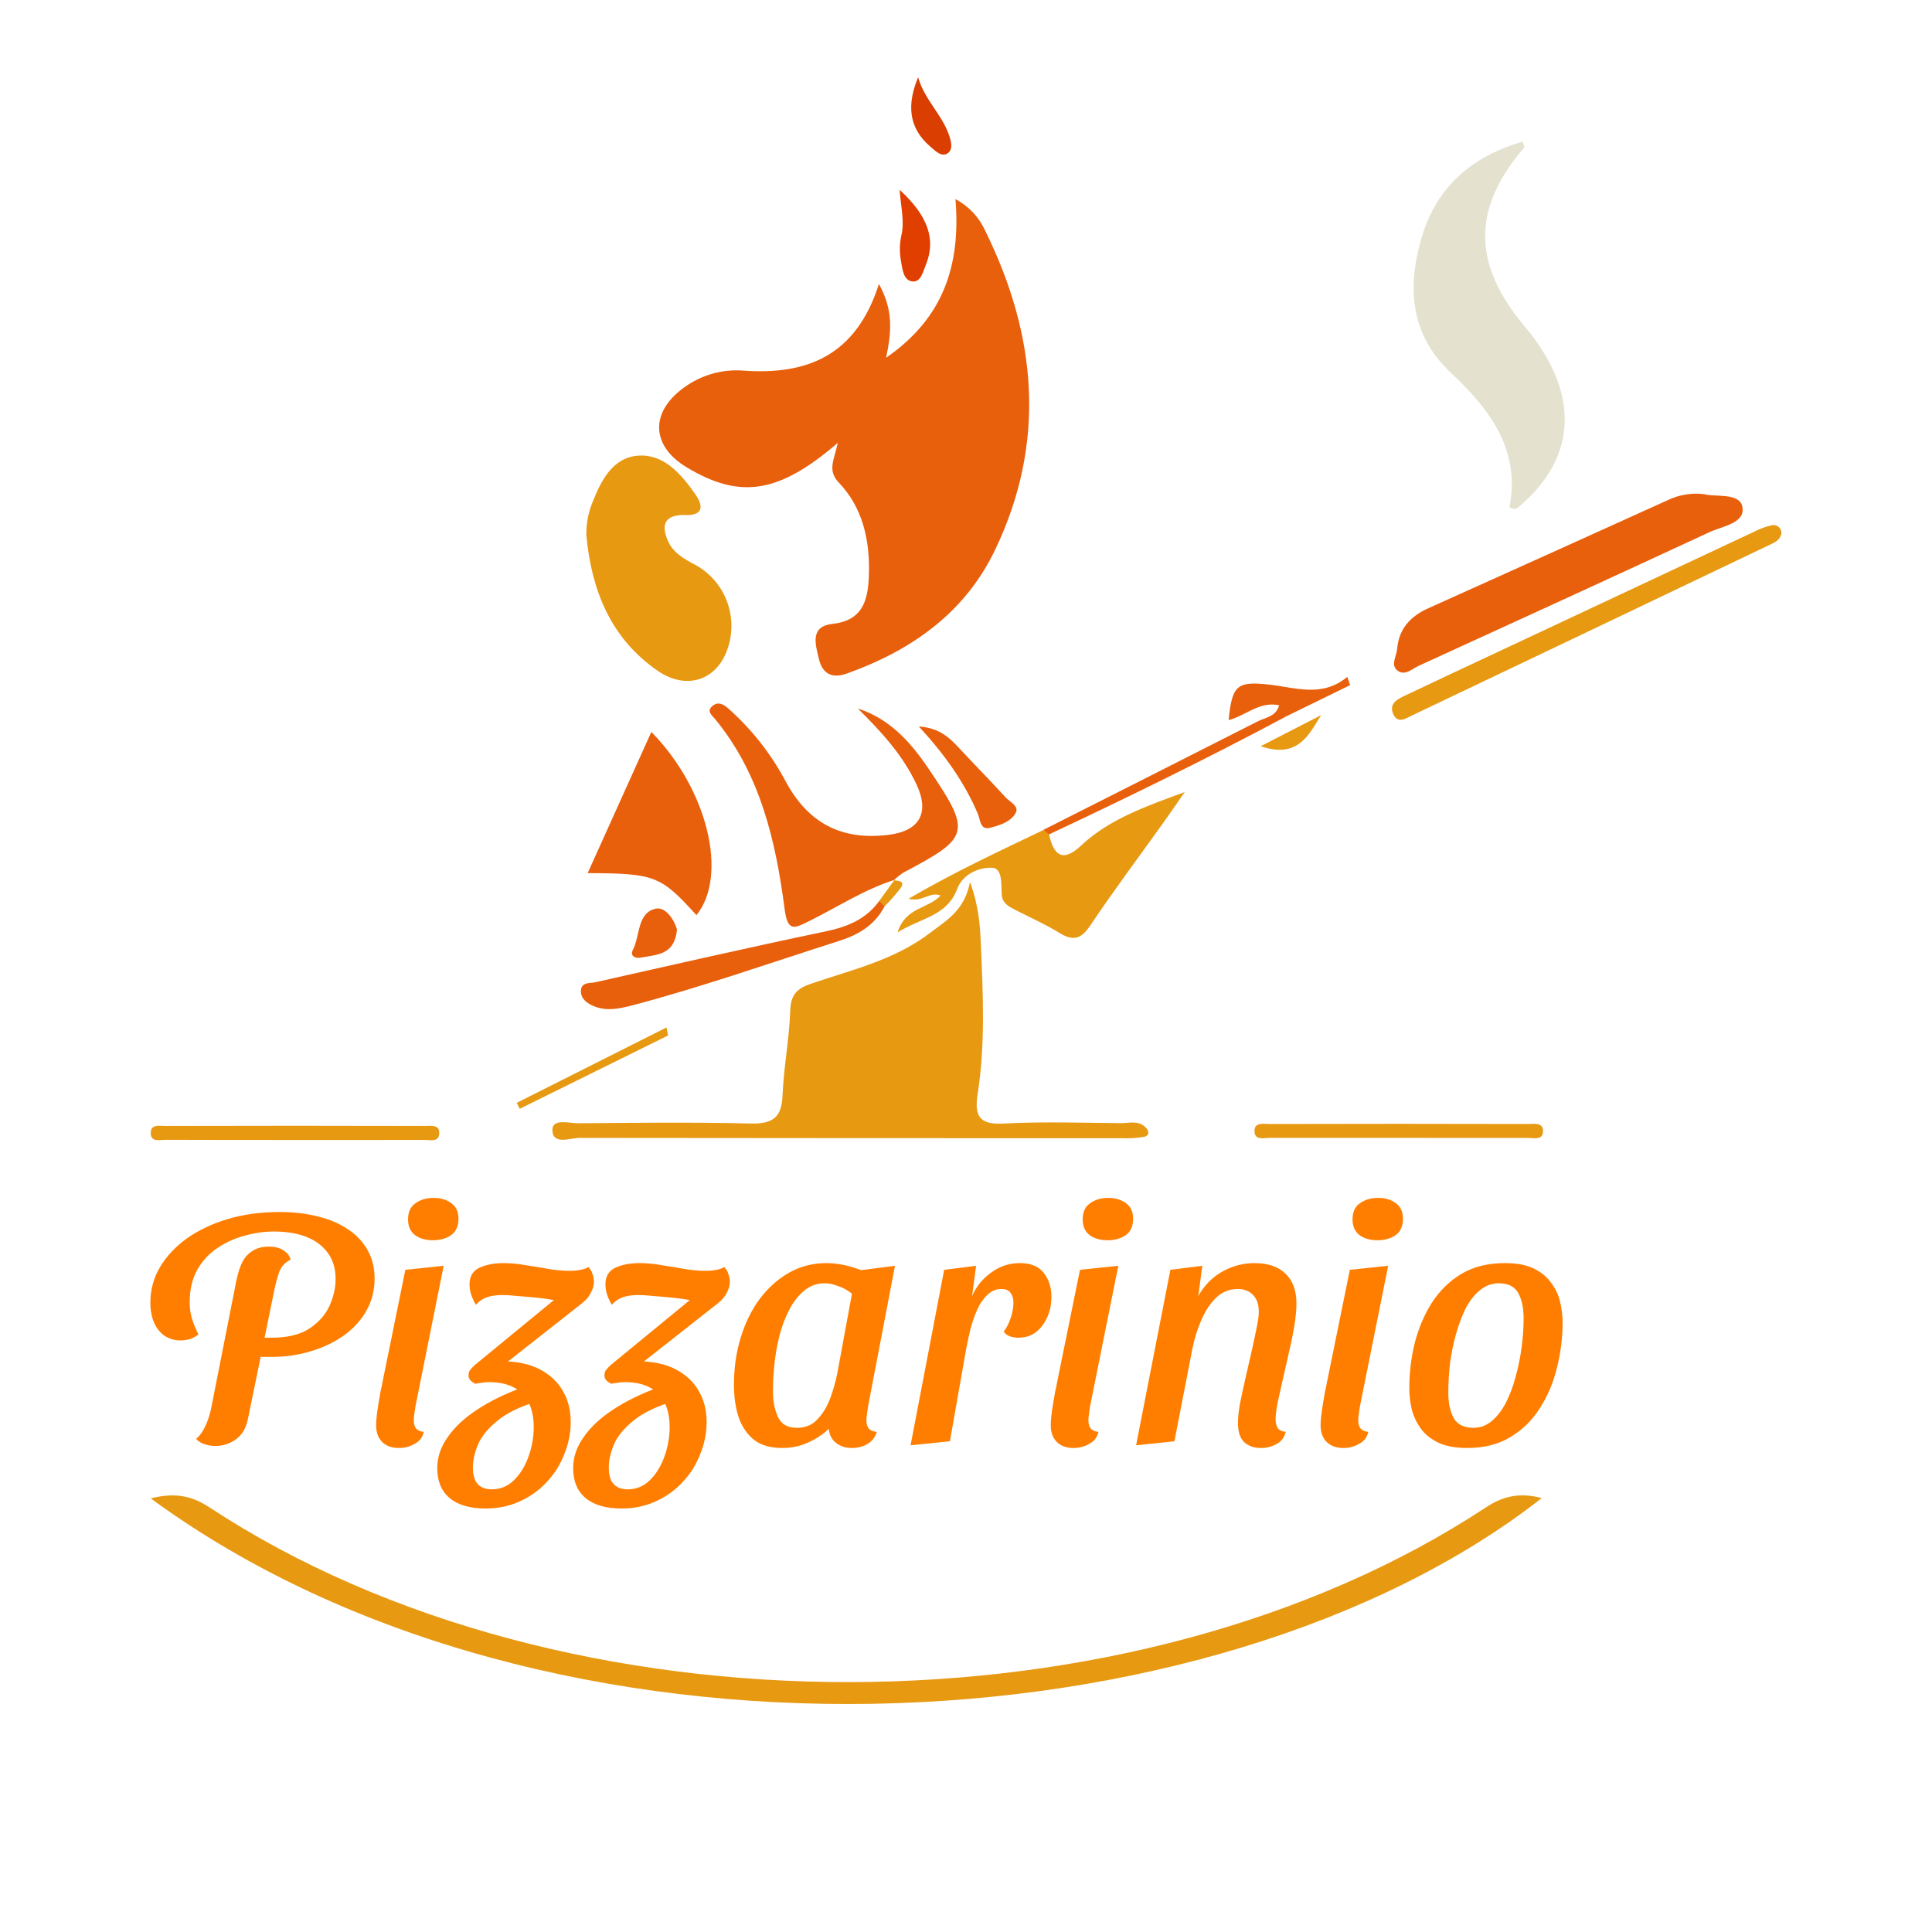 <svg width="500" height="500" viewBox="0 0 500 500" fill="none" xmlns="http://www.w3.org/2000/svg">
<path d="M216.818 114.61C201.49 127.811 191.47 129.205 177.723 120.945C168.656 115.507 168.151 106.947 176.639 100.58C181.102 97.165 186.656 95.503 192.257 95.906C208.819 97.109 221.53 92.128 227.467 73.49C231.169 80.231 230.78 85.686 229.322 92.585C244.228 82.29 248.658 68.617 247.276 51.54C250.689 53.335 253.404 56.226 254.985 59.75C268.367 86.865 270.843 114.544 257.511 142.339C249.718 158.586 235.931 168.308 219.236 174.285C214.947 175.83 212.719 174.045 211.883 170.325C211.054 166.83 209.564 162.131 215.352 161.484C223.302 160.595 224.644 155.423 224.867 148.889C225.165 139.898 223.343 131.455 217.075 124.88C214.002 121.675 215.957 118.886 216.818 114.61Z" fill="#E85F0C"/>
<path d="M296.498 291.776C297.591 292.822 297.376 293.96 296.076 294.225C294.118 294.535 292.135 294.649 290.155 294.566C243.444 294.566 196.737 294.541 150.032 294.491C147.547 294.491 143.034 296.425 142.96 292.457C142.91 289.36 147.349 290.73 149.758 290.705C164.59 290.564 179.429 290.398 194.244 290.763C199.825 290.896 202.301 289.352 202.525 283.507C202.815 276.218 204.256 268.979 204.496 261.689C204.62 257.621 206.086 255.878 209.763 254.633C220.387 250.988 231.459 248.506 240.734 241.408C244.982 238.161 249.619 235.638 251.035 228.257C253.362 234.625 253.644 239.672 253.851 244.554C254.414 257.406 255.01 270.29 253.023 283.084C252.153 288.621 253.271 291.129 259.647 290.78C269.8 290.232 280.002 290.589 290.188 290.672C292.299 290.672 294.651 289.883 296.473 291.768C295.065 292.689 293.475 292.382 291.952 292.382C245.23 292.382 198.514 292.382 151.804 292.382C150.694 292.382 149.593 292.382 149.527 292.382H230.846C250.555 292.382 270.261 292.382 289.964 292.382C292.15 292.374 294.411 292.914 296.498 291.776Z" fill="#E79912"/>
<path d="M390.645 131.322C393.535 116.503 385.742 106.092 375.466 96.454C365.056 86.724 364.054 74.486 367.922 61.46C371.863 48.177 381.03 40.473 394.015 36.654C394.28 37.484 394.619 38.007 394.487 38.148C380.948 53.922 380.972 68.293 394.603 84.499C408.739 101.31 408.374 117.948 393.559 130.733C392.93 131.297 392.367 132.144 390.645 131.322Z" fill="#E4E1CE"/>
<path d="M151.746 138.495C151.687 135.581 152.231 132.687 153.344 129.994C155.588 124.291 158.594 118.371 165.211 117.915C171.827 117.458 176.316 122.73 179.926 127.877C181.789 130.517 182.477 133.456 177.318 133.298C172.349 133.149 170.883 135.473 172.838 139.94C174.171 142.995 176.829 144.523 179.587 145.992C183.214 147.876 186.093 150.943 187.749 154.687C189.405 158.431 189.739 162.629 188.696 166.59C186.352 175.722 178.096 179.043 170.171 173.58C158.006 165.162 153.063 152.708 151.746 138.495Z" fill="#E79912"/>
<path d="M39 387.778C45.739 386.075 50.038 387.364 54.297 390.166C146.403 450.665 293.605 450.124 384.619 390.067C388.851 387.273 393.205 386.147 399 387.706C314.078 454.17 141.861 463.19 39 387.778Z" fill="#E79912"/>
<path d="M231.467 227.718C223.642 230.208 216.752 234.741 209.448 238.361C205.589 240.279 203.85 241.258 203.072 235.331C200.753 217.631 196.803 200.346 185.019 186.033C184.191 185.07 182.833 184.049 184.323 182.754C185.814 181.458 187.23 182.239 188.464 183.343C194.457 188.649 199.459 194.983 203.237 202.048C209.034 212.965 217.704 217.589 229.985 216.053C237.885 215.065 240.651 210.482 237.239 203.119C233.662 195.389 227.989 189.287 222.01 183.36C230.167 185.975 235.558 191.944 240.137 198.685C251.515 215.447 251.168 216.659 233.811 225.816C232.922 226.398 232.091 227.062 231.326 227.801L231.467 227.718Z" fill="#E85F0C"/>
<path d="M441.101 127.902C443.916 128.691 450.069 127.47 450.889 131.023C451.907 135.374 445.796 136.146 442.442 137.707C417.401 149.329 392.268 160.828 367.151 172.31C365.429 173.098 363.607 174.991 361.694 173.563C359.781 172.135 361.429 169.852 361.578 167.984C361.992 162.82 364.94 159.541 369.536 157.466C390.294 148.128 411.038 138.764 431.768 129.371C434.676 128.002 437.914 127.492 441.101 127.902Z" fill="#E85F0C"/>
<path d="M271.497 215.937C272.682 221.458 275.091 223.251 279.778 218.834C287.231 211.861 296.721 208.648 306.609 204.97C304.845 207.51 303.106 210.067 301.309 212.583C294.883 221.582 288.242 230.441 282.081 239.631C279.596 243.284 277.518 243.508 274.048 241.358C270.578 239.208 266.595 237.456 262.885 235.546C261.121 234.633 259.341 233.828 259.225 231.329C259.109 228.83 259.457 224.687 256.741 224.571C253.263 224.446 249.139 226.231 247.681 230.125C245.089 237.007 238.614 237.447 232.287 241.291C234.44 234.65 240.146 235.306 243.417 231.761C240.56 230.631 238.862 233.57 235.136 232.591C247.085 225.617 258.604 220.287 270.032 214.808C270.711 214.974 271.423 215.057 271.497 215.937Z" fill="#E79912"/>
<path d="M180.241 236.842C170.95 226.605 169.525 226.049 152.085 225.958L168.573 189.428C183.181 204.281 188.497 226.647 180.241 236.842Z" fill="#E85F0C"/>
<path d="M461 138.205C460.578 139.94 459.054 140.488 457.688 141.144C426.949 155.833 396.204 170.5 365.454 185.145C363.798 185.975 361.578 187.469 360.485 184.58C359.533 182.089 361.611 180.977 363.417 180.114C371.598 176.212 379.821 172.384 388.036 168.532C410.058 158.193 432.086 147.863 454.118 137.541C455.486 136.831 456.939 136.301 458.441 135.963C458.766 135.872 459.108 135.863 459.437 135.937C459.767 136.011 460.072 136.167 460.326 136.389C460.58 136.612 460.775 136.895 460.892 137.211C461.01 137.528 461.047 137.87 461 138.205Z" fill="#E79912"/>
<path d="M228.908 234.575C226.424 239.382 222.283 241.873 217.215 243.491C199.353 249.178 181.665 255.438 163.513 260.22C160.275 261.05 157.021 261.739 153.783 260.436C152.127 259.763 150.471 258.709 150.346 256.733C150.197 254.06 152.665 254.525 154.18 254.184C173.989 249.726 193.772 245.202 213.638 241.051C219.286 239.872 224.105 237.937 227.534 233.172C228.693 232.915 229.306 233.238 228.908 234.575Z" fill="#E85F0C"/>
<path d="M361.628 294.483C350.581 294.483 339.542 294.483 328.504 294.483C327.104 294.483 324.86 295.122 324.678 293.022C324.438 290.29 326.988 290.896 328.537 290.888C350.846 290.827 373.158 290.827 395.472 290.888C397.046 290.888 399.613 290.373 399.307 293.071C399.099 295.122 396.822 294.491 395.431 294.499C384.161 294.508 372.898 294.483 361.628 294.483Z" fill="#E79912"/>
<path d="M75.975 295.022C64.928 295.022 53.889 295.022 42.851 294.981C41.451 294.981 39.207 295.62 39.025 293.52C38.785 290.788 41.335 291.394 42.884 291.394C65.193 291.328 87.505 291.328 109.819 291.394C111.393 291.394 113.96 290.88 113.653 293.578C113.446 295.628 111.169 294.997 109.778 295.006C98.507 295.047 87.245 295.022 75.975 295.022Z" fill="#E79912"/>
<path d="M237.794 188.009C243.176 188.382 245.802 190.989 248.377 193.77C252.294 197.988 256.352 202.072 260.219 206.331C261.32 207.544 263.846 208.581 262.836 210.424C261.535 212.766 258.596 213.629 256.128 214.252C253.66 214.874 253.693 212.093 253.081 210.64C249.561 202.396 244.46 195.232 237.794 188.009Z" fill="#E85F0C"/>
<path d="M271.497 215.937L270.065 214.75C288.548 205.418 307.02 196.067 325.481 186.697C327.527 185.659 330.317 185.41 331.021 182.546C333.506 182.546 333.224 183.982 332.512 185.593C312.472 196.286 292.067 206.273 271.497 215.937Z" fill="#E85F0C"/>
<path d="M332.512 185.568C332.379 184.373 332.346 183.127 331.021 182.521C326.003 181.434 322.368 185.194 317.962 186.373C318.865 177.357 320.115 176.278 328.305 177.158C335.162 177.897 342.134 180.637 348.685 175.174L349.405 177.316L332.512 185.568Z" fill="#E85F0C"/>
<path d="M232.825 49.123C240.212 55.89 242.241 62.008 239.649 68.434C238.92 70.219 238.324 73 236.254 72.851C233.769 72.668 233.554 69.646 233.19 67.621C232.77 65.453 232.789 63.222 233.248 61.062C234.15 57.284 233.14 53.648 232.825 49.123Z" fill="#E13F00"/>
<path d="M237.612 20C239.193 25.629 243.599 29.473 245.487 34.628C246.1 36.289 246.779 38.514 245.338 39.609C243.731 40.813 242.025 39.037 240.775 37.949C234.854 32.918 234.829 26.658 237.612 20Z" fill="#DA3E00"/>
<path d="M175.206 240.586C174.585 247.227 169.914 247.045 165.931 247.817C164.408 248.116 162.958 247.435 163.803 245.791C165.691 242.13 164.871 236.277 169.666 235.173C172.308 234.567 174.601 238.22 175.206 240.586Z" fill="#E85F0C"/>
<path d="M172.896 267.982L134.505 286.953L133.735 285.409L172.482 265.907L172.896 267.982Z" fill="#E79912"/>
<path d="M326.26 193.123L341.886 185.086C338.632 190.45 335.733 196.352 326.26 193.123Z" fill="#E79912"/>
<path d="M228.908 234.575L227.534 233.172L231.5 227.718L231.384 227.801C232.552 228.025 234.382 227.967 233.041 229.893C231.77 231.545 230.39 233.11 228.908 234.575Z" fill="#E79912"/>
<path d="M296.498 291.776C294.999 293.644 292.887 293.146 290.958 293.154C243.613 293.154 196.276 293.154 148.947 293.154C147.738 293.154 146.363 293.627 144.748 291.776H296.498Z" fill="#E79912"/>
<path d="M70.322 351.163C69.8 351.163 69.133 351.163 68.321 351.163C67.509 351.163 66.9 351.134 66.494 351.076L67.712 346.204H70.148C74.266 346.204 77.514 345.45 79.892 343.942C82.328 342.376 84.097 340.433 85.199 338.113C86.301 335.735 86.852 333.386 86.852 331.066C86.852 328.34 86.185 326.078 84.851 324.28C83.517 322.424 81.661 321.032 79.283 320.104C76.905 319.176 74.121 318.712 70.931 318.712C68.495 318.712 66.001 319.06 63.449 319.756C60.955 320.394 58.606 321.438 56.402 322.888C54.198 324.338 52.429 326.223 51.095 328.543C49.761 330.863 49.094 333.705 49.094 337.069C49.094 338.519 49.268 339.853 49.616 341.071C49.964 342.289 50.544 343.71 51.356 345.334C50.718 345.856 49.993 346.262 49.181 346.552C48.369 346.784 47.528 346.9 46.658 346.9C45.15 346.9 43.787 346.494 42.569 345.682C41.409 344.87 40.51 343.739 39.872 342.289C39.234 340.781 38.915 339.07 38.915 337.156C38.915 333.85 39.727 330.805 41.351 328.021C43.033 325.179 45.353 322.685 48.311 320.539C51.327 318.393 54.865 316.711 58.925 315.493C63.043 314.275 67.509 313.666 72.323 313.666C76.093 313.666 79.486 314.072 82.502 314.884C85.518 315.638 88.099 316.769 90.245 318.277C92.391 319.727 94.044 321.525 95.204 323.671C96.364 325.759 96.944 328.166 96.944 330.892C96.944 333.908 96.248 336.663 94.856 339.157C93.464 341.651 91.521 343.797 89.027 345.595C86.591 347.335 83.749 348.698 80.501 349.684C77.311 350.67 73.918 351.163 70.322 351.163ZM55.706 374.218C54.836 374.218 53.937 374.073 53.009 373.783C52.081 373.493 51.327 373.029 50.747 372.391C51.385 371.869 51.965 371.173 52.487 370.303C53.009 369.433 53.473 368.418 53.879 367.258C54.285 366.098 54.604 364.851 54.836 363.517L61.187 331.327C61.593 329.413 62.115 327.818 62.753 326.542C63.449 325.266 64.348 324.309 65.45 323.671C66.552 322.975 67.915 322.627 69.539 322.627C71.221 322.627 72.526 322.975 73.454 323.671C74.44 324.309 75.02 325.092 75.194 326.02C73.744 326.716 72.758 327.789 72.236 329.239C71.772 330.631 71.366 332.139 71.018 333.763L64.232 366.91C63.942 368.534 63.391 369.897 62.579 370.999C61.767 372.043 60.781 372.826 59.621 373.348C58.461 373.928 57.156 374.218 55.706 374.218ZM103.254 374.74C101.398 374.74 99.948 374.218 98.903 373.174C97.859 372.13 97.338 370.68 97.338 368.824C97.338 368.128 97.395 367.287 97.511 366.301C97.627 365.315 97.772 364.3 97.947 363.256C98.121 362.154 98.294 361.139 98.469 360.211C98.701 359.225 98.874 358.384 98.99 357.688L104.907 328.63L114.825 327.586L107.517 363.952C107.459 364.416 107.372 365.025 107.256 365.779C107.14 366.475 107.082 367.084 107.082 367.606C107.082 368.476 107.285 369.172 107.691 369.694C108.155 370.216 108.822 370.506 109.692 370.564C109.344 372.014 108.532 373.058 107.256 373.696C106.038 374.392 104.704 374.74 103.254 374.74ZM112.041 320.974C110.185 320.974 108.648 320.539 107.43 319.669C106.212 318.741 105.603 317.378 105.603 315.58C105.603 313.666 106.241 312.274 107.517 311.404C108.793 310.476 110.359 310.012 112.215 310.012C114.071 310.012 115.608 310.476 116.826 311.404C118.044 312.274 118.653 313.608 118.653 315.406C118.653 317.32 118.015 318.741 116.739 319.669C115.463 320.539 113.897 320.974 112.041 320.974ZM125.689 390.4C121.629 390.4 118.526 389.501 116.38 387.703C114.234 385.905 113.161 383.324 113.161 379.96C113.161 377.118 114.06 374.45 115.858 371.956C117.598 369.404 120.092 367.055 123.34 364.909C126.646 362.705 130.59 360.762 135.172 359.08L138.826 362.734C134.476 364.068 131.112 365.721 128.734 367.693C126.356 369.607 124.703 371.608 123.775 373.696C122.847 375.842 122.383 377.872 122.383 379.786C122.383 381.7 122.789 383.121 123.601 384.049C124.471 384.977 125.689 385.441 127.255 385.441C129.517 385.441 131.46 384.629 133.084 383.005C134.708 381.381 135.955 379.322 136.825 376.828C137.695 374.334 138.13 371.84 138.13 369.346C138.13 366.852 137.695 364.735 136.825 362.995C136.013 361.255 134.737 359.95 132.997 359.08C131.257 358.152 129.082 357.688 126.472 357.688C125.892 357.688 125.283 357.746 124.645 357.862C124.007 357.92 123.485 358.007 123.079 358.123L129.778 352.294C133.722 352.294 137.028 352.99 139.696 354.382C142.364 355.774 144.365 357.659 145.699 360.037C147.033 362.357 147.7 364.996 147.7 367.954C147.7 370.854 147.149 373.638 146.047 376.306C145.003 379.032 143.495 381.439 141.523 383.527C139.551 385.673 137.202 387.355 134.476 388.573C131.808 389.791 128.879 390.4 125.689 390.4ZM123.079 358.123C122.441 357.833 121.977 357.514 121.687 357.166C121.397 356.76 121.252 356.383 121.252 356.035C121.252 355.455 121.368 354.991 121.6 354.643C121.89 354.237 122.325 353.773 122.905 353.251L143.35 336.46C142.132 336.228 140.682 336.025 139 335.851C137.318 335.677 135.665 335.532 134.041 335.416C132.417 335.242 131.083 335.155 130.039 335.155C128.357 335.155 126.994 335.358 125.95 335.764C124.906 336.112 123.978 336.75 123.166 337.678C122.644 336.808 122.238 335.938 121.948 335.068C121.658 334.198 121.513 333.299 121.513 332.371C121.513 330.341 122.354 328.92 124.036 328.108C125.776 327.296 127.864 326.89 130.3 326.89C132.156 326.89 134.041 327.064 135.955 327.412C137.927 327.702 139.87 328.021 141.784 328.369C143.698 328.717 145.583 328.891 147.439 328.891C149.469 328.891 151.093 328.572 152.311 327.934C152.833 328.514 153.181 329.123 153.355 329.761C153.587 330.399 153.703 331.095 153.703 331.849C153.703 332.661 153.442 333.56 152.92 334.546C152.456 335.532 151.673 336.46 150.571 337.33L130.213 353.338L123.079 358.123ZM160.863 390.4C156.803 390.4 153.7 389.501 151.554 387.703C149.408 385.905 148.335 383.324 148.335 379.96C148.335 377.118 149.234 374.45 151.032 371.956C152.772 369.404 155.266 367.055 158.514 364.909C161.82 362.705 165.764 360.762 170.346 359.08L174 362.734C169.65 364.068 166.286 365.721 163.908 367.693C161.53 369.607 159.877 371.608 158.949 373.696C158.021 375.842 157.557 377.872 157.557 379.786C157.557 381.7 157.963 383.121 158.775 384.049C159.645 384.977 160.863 385.441 162.429 385.441C164.691 385.441 166.634 384.629 168.258 383.005C169.882 381.381 171.129 379.322 171.999 376.828C172.869 374.334 173.304 371.84 173.304 369.346C173.304 366.852 172.869 364.735 171.999 362.995C171.187 361.255 169.911 359.95 168.171 359.08C166.431 358.152 164.256 357.688 161.646 357.688C161.066 357.688 160.457 357.746 159.819 357.862C159.181 357.92 158.659 358.007 158.253 358.123L164.952 352.294C168.896 352.294 172.202 352.99 174.87 354.382C177.538 355.774 179.539 357.659 180.873 360.037C182.207 362.357 182.874 364.996 182.874 367.954C182.874 370.854 182.323 373.638 181.221 376.306C180.177 379.032 178.669 381.439 176.697 383.527C174.725 385.673 172.376 387.355 169.65 388.573C166.982 389.791 164.053 390.4 160.863 390.4ZM158.253 358.123C157.615 357.833 157.151 357.514 156.861 357.166C156.571 356.76 156.426 356.383 156.426 356.035C156.426 355.455 156.542 354.991 156.774 354.643C157.064 354.237 157.499 353.773 158.079 353.251L178.524 336.46C177.306 336.228 175.856 336.025 174.174 335.851C172.492 335.677 170.839 335.532 169.215 335.416C167.591 335.242 166.257 335.155 165.213 335.155C163.531 335.155 162.168 335.358 161.124 335.764C160.08 336.112 159.152 336.75 158.34 337.678C157.818 336.808 157.412 335.938 157.122 335.068C156.832 334.198 156.687 333.299 156.687 332.371C156.687 330.341 157.528 328.92 159.21 328.108C160.95 327.296 163.038 326.89 165.474 326.89C167.33 326.89 169.215 327.064 171.129 327.412C173.101 327.702 175.044 328.021 176.958 328.369C178.872 328.717 180.757 328.891 182.613 328.891C184.643 328.891 186.267 328.572 187.485 327.934C188.007 328.514 188.355 329.123 188.529 329.761C188.761 330.399 188.877 331.095 188.877 331.849C188.877 332.661 188.616 333.56 188.094 334.546C187.63 335.532 186.847 336.46 185.745 337.33L165.387 353.338L158.253 358.123ZM202.388 374.74C199.43 374.74 197.023 374.044 195.167 372.652C193.369 371.202 192.035 369.259 191.165 366.823C190.353 364.329 189.947 361.487 189.947 358.297C189.947 354.005 190.527 349.974 191.687 346.204C192.847 342.376 194.5 339.012 196.646 336.112C198.85 333.212 201.402 330.95 204.302 329.326C207.202 327.702 210.392 326.89 213.872 326.89C216.714 326.89 219.701 327.499 222.833 328.717L231.62 327.586L224.66 363.952C224.602 364.474 224.515 365.083 224.399 365.779C224.283 366.475 224.225 367.084 224.225 367.606C224.225 368.476 224.428 369.172 224.834 369.694C225.298 370.216 225.994 370.506 226.922 370.564C226.632 371.55 226.139 372.362 225.443 373C224.805 373.58 224.051 374.015 223.181 374.305C222.369 374.595 221.441 374.74 220.397 374.74C218.831 374.74 217.497 374.305 216.395 373.435C215.293 372.623 214.655 371.405 214.481 369.781C212.973 371.231 211.175 372.42 209.087 373.348C207.057 374.276 204.824 374.74 202.388 374.74ZM206.216 369.52C208.42 369.52 210.189 368.795 211.523 367.345C212.915 365.895 214.017 364.097 214.829 361.951C215.641 359.747 216.25 357.63 216.656 355.6L220.484 334.807C219.324 333.879 218.106 333.212 216.83 332.806C215.612 332.342 214.481 332.11 213.437 332.11C211.639 332.11 210.015 332.632 208.565 333.676C207.173 334.72 205.926 336.141 204.824 337.939C203.78 339.737 202.881 341.825 202.127 344.203C201.431 346.581 200.909 349.133 200.561 351.859C200.213 354.527 200.039 357.224 200.039 359.95C200.039 362.618 200.474 364.88 201.344 366.736C202.214 368.592 203.838 369.52 206.216 369.52ZM235.652 374.044L244.352 328.63L252.617 327.586L251.573 335.416C252.675 332.922 254.328 330.892 256.532 329.326C258.736 327.702 261.201 326.89 263.927 326.89C266.769 326.89 268.828 327.731 270.104 329.413C271.438 331.095 272.105 333.154 272.105 335.59C272.105 338.49 271.322 340.984 269.756 343.072C268.19 345.16 266.131 346.204 263.579 346.204C262.883 346.204 262.158 346.088 261.404 345.856C260.708 345.624 260.157 345.218 259.751 344.638C260.505 343.652 261.114 342.463 261.578 341.071C262.042 339.621 262.274 338.316 262.274 337.156C262.274 336.054 262.013 335.184 261.491 334.546C261.027 333.908 260.244 333.589 259.142 333.589C257.75 333.589 256.532 334.111 255.488 335.155C254.444 336.141 253.574 337.417 252.878 338.983C252.182 340.549 251.602 342.231 251.138 344.029C250.732 345.769 250.384 347.364 250.094 348.814L245.831 373L235.652 374.044ZM277.848 374.74C275.992 374.74 274.542 374.218 273.498 373.174C272.454 372.13 271.932 370.68 271.932 368.824C271.932 368.128 271.99 367.287 272.106 366.301C272.222 365.315 272.367 364.3 272.541 363.256C272.715 362.154 272.889 361.139 273.063 360.211C273.295 359.225 273.469 358.384 273.585 357.688L279.501 328.63L289.419 327.586L282.111 363.952C282.053 364.416 281.966 365.025 281.85 365.779C281.734 366.475 281.676 367.084 281.676 367.606C281.676 368.476 281.879 369.172 282.285 369.694C282.749 370.216 283.416 370.506 284.286 370.564C283.938 372.014 283.126 373.058 281.85 373.696C280.632 374.392 279.298 374.74 277.848 374.74ZM286.635 320.974C284.779 320.974 283.242 320.539 282.024 319.669C280.806 318.741 280.197 317.378 280.197 315.58C280.197 313.666 280.835 312.274 282.111 311.404C283.387 310.476 284.953 310.012 286.809 310.012C288.665 310.012 290.202 310.476 291.42 311.404C292.638 312.274 293.247 313.608 293.247 315.406C293.247 317.32 292.609 318.741 291.333 319.669C290.057 320.539 288.491 320.974 286.635 320.974ZM326.297 374.74C324.499 374.74 323.049 374.218 321.947 373.174C320.903 372.188 320.381 370.535 320.381 368.215C320.381 366.939 320.555 365.286 320.903 363.256C321.309 361.226 321.773 359.08 322.295 356.818C322.817 354.498 323.339 352.207 323.861 349.945C324.383 347.683 324.818 345.653 325.166 343.855C325.572 341.999 325.775 340.549 325.775 339.505C325.775 337.591 325.282 336.141 324.296 335.155C323.31 334.111 322.005 333.589 320.381 333.589C318.119 333.589 316.205 334.372 314.639 335.938C313.073 337.504 311.797 339.476 310.811 341.854C309.825 344.174 309.1 346.494 308.636 348.814L303.938 373L294.02 374.044L302.894 328.63L311.159 327.586L310.115 335.416C311.681 332.632 313.769 330.515 316.379 329.065C318.989 327.615 321.744 326.89 324.644 326.89C328.182 326.89 330.879 327.818 332.735 329.674C334.591 331.472 335.519 334.024 335.519 337.33C335.519 338.954 335.345 340.839 334.997 342.985C334.649 345.131 334.185 347.422 333.605 349.858C333.083 352.236 332.561 354.556 332.039 356.818C331.517 359.08 331.053 361.139 330.647 362.995C330.299 364.851 330.125 366.301 330.125 367.345C330.125 368.215 330.299 368.94 330.647 369.52C330.995 370.1 331.691 370.448 332.735 370.564C332.387 372.014 331.604 373.058 330.386 373.696C329.168 374.392 327.805 374.74 326.297 374.74ZM347.686 374.74C345.83 374.74 344.38 374.218 343.336 373.174C342.292 372.13 341.77 370.68 341.77 368.824C341.77 368.128 341.828 367.287 341.944 366.301C342.06 365.315 342.205 364.3 342.379 363.256C342.553 362.154 342.727 361.139 342.901 360.211C343.133 359.225 343.307 358.384 343.423 357.688L349.339 328.63L359.257 327.586L351.949 363.952C351.891 364.416 351.804 365.025 351.688 365.779C351.572 366.475 351.514 367.084 351.514 367.606C351.514 368.476 351.717 369.172 352.123 369.694C352.587 370.216 353.254 370.506 354.124 370.564C353.776 372.014 352.964 373.058 351.688 373.696C350.47 374.392 349.136 374.74 347.686 374.74ZM356.473 320.974C354.617 320.974 353.08 320.539 351.862 319.669C350.644 318.741 350.035 317.378 350.035 315.58C350.035 313.666 350.673 312.274 351.949 311.404C353.225 310.476 354.791 310.012 356.647 310.012C358.503 310.012 360.04 310.476 361.258 311.404C362.476 312.274 363.085 313.608 363.085 315.406C363.085 317.32 362.447 318.741 361.171 319.669C359.895 320.539 358.329 320.974 356.473 320.974ZM379.692 374.74C376.676 374.74 374.182 374.276 372.21 373.348C370.296 372.42 368.788 371.202 367.686 369.694C366.584 368.128 365.801 366.446 365.337 364.648C364.931 362.792 364.728 360.994 364.728 359.254C364.728 355.31 365.192 351.424 366.12 347.596C367.106 343.768 368.585 340.288 370.557 337.156C372.587 334.024 375.139 331.53 378.213 329.674C381.345 327.818 385.086 326.89 389.436 326.89C392.51 326.89 395.004 327.354 396.918 328.282C398.832 329.21 400.34 330.457 401.442 332.023C402.602 333.531 403.385 335.213 403.791 337.069C404.197 338.867 404.4 340.607 404.4 342.289C404.4 346.233 403.907 350.148 402.921 354.034C401.993 357.862 400.514 361.342 398.484 364.474C396.512 367.606 393.96 370.1 390.828 371.956C387.754 373.812 384.042 374.74 379.692 374.74ZM381.345 369.52C383.085 369.52 384.651 368.94 386.043 367.78C387.435 366.62 388.653 365.054 389.697 363.082C390.741 361.052 391.582 358.819 392.22 356.383C392.916 353.889 393.438 351.337 393.786 348.727C394.134 346.117 394.308 343.594 394.308 341.158C394.308 338.49 393.844 336.315 392.916 334.633C391.988 332.951 390.306 332.11 387.87 332.11C386.13 332.11 384.535 332.69 383.085 333.85C381.635 335.01 380.388 336.576 379.344 338.548C378.358 340.52 377.517 342.753 376.821 345.247C376.125 347.683 375.603 350.235 375.255 352.903C374.965 355.513 374.82 358.036 374.82 360.472C374.82 363.082 375.284 365.257 376.212 366.997C377.198 368.679 378.909 369.52 381.345 369.52Z" fill="#FF7E00"/>
</svg>

